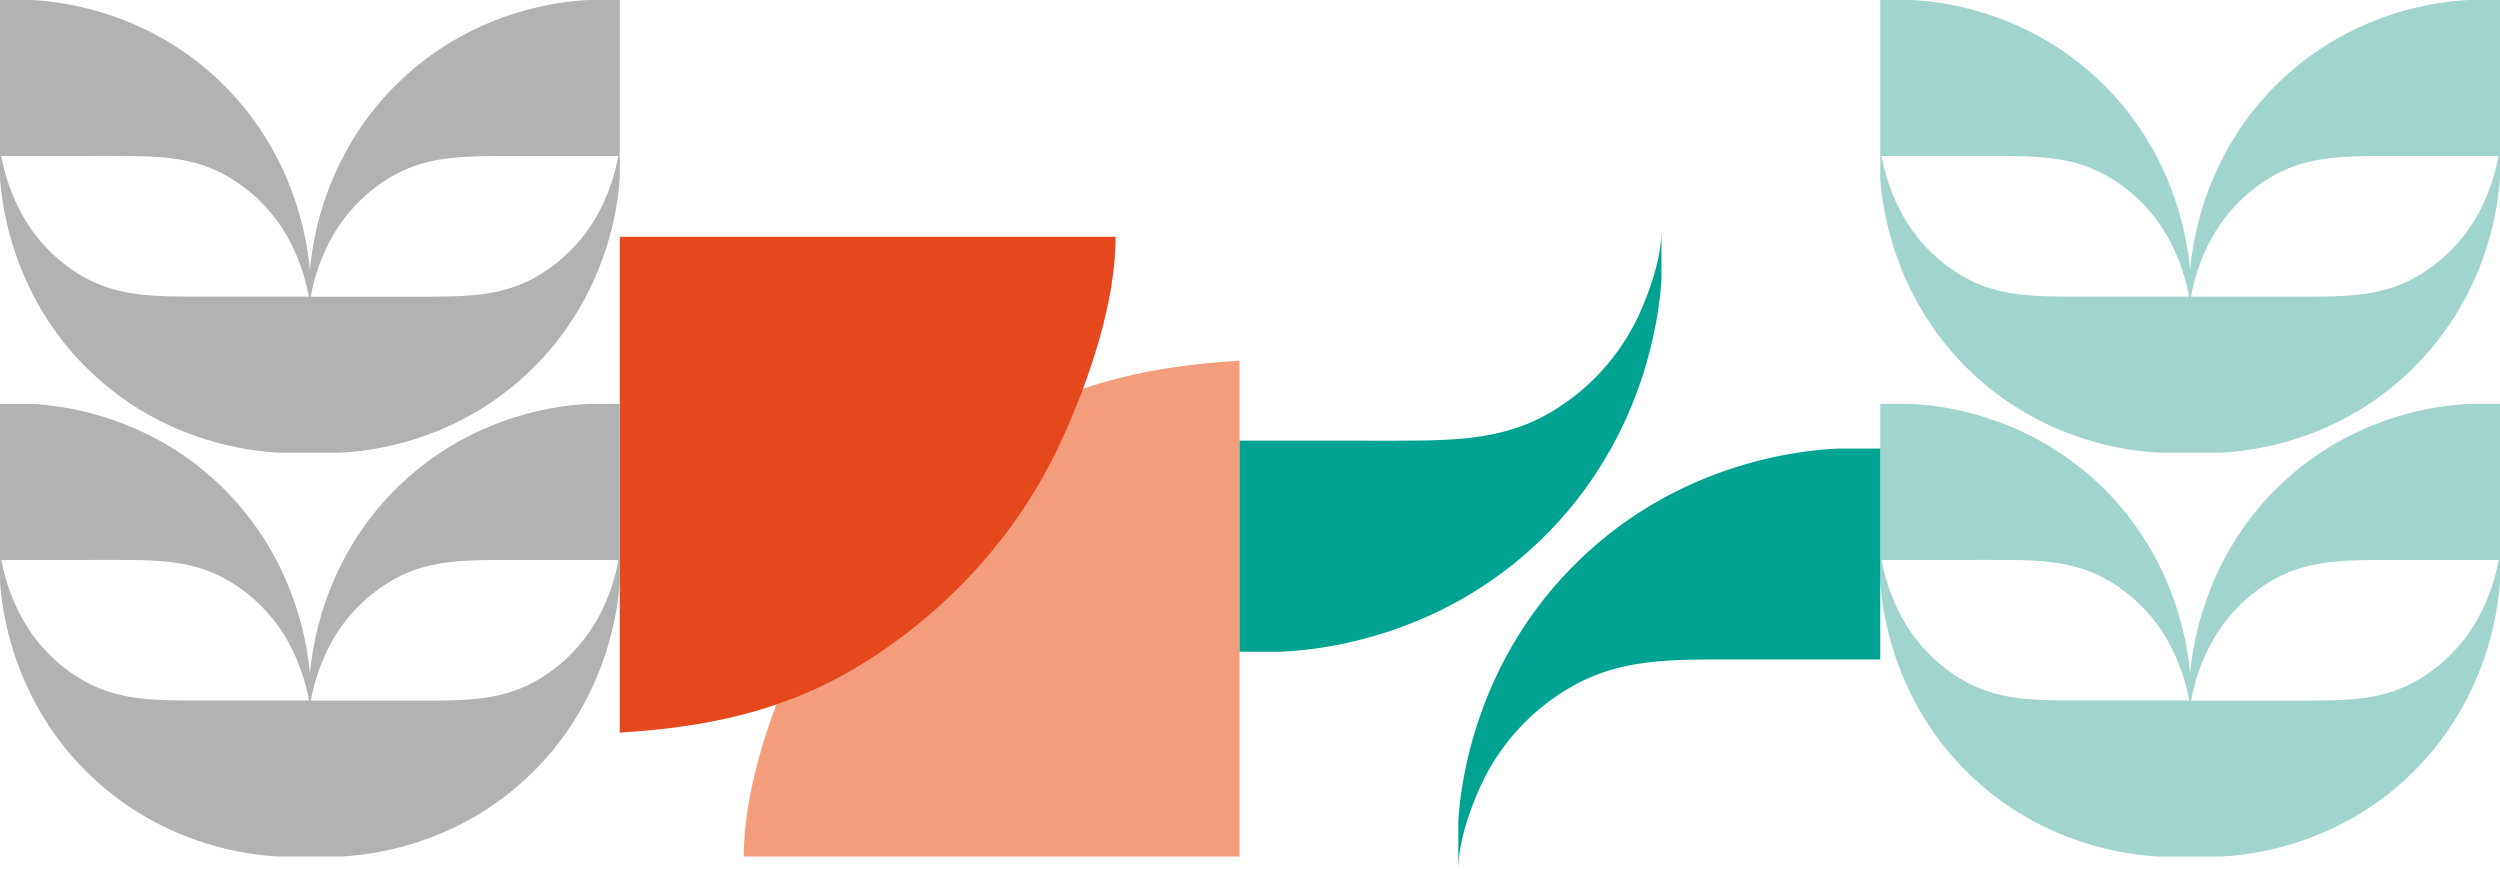 <svg width="359" height="125" viewBox="0 0 359 125" xmlns="http://www.w3.org/2000/svg">
    <g fill-rule="nonzero" fill="none">
        <path d="M144.088 61.127c10.913-6.53 22.115-8.609 33.912-9.327V123h-71.2c0-9.543 3.8-20.542 7.711-29.13 6.193-13.622 16.806-25.114 29.577-32.743z" fill="#F49D7D"/>
        <path d="M122.91 95.877c-10.934 6.515-22.117 8.605-33.91 9.323V34h71.2c0 9.544-3.801 20.544-7.717 29.133-6.188 13.622-16.802 25.125-29.574 32.744z" fill="#E5481D"/>
        <path d="M32.04 70.102C20.922 59.114 7.588 58.147 4.426 58H0v25.515c.217 3.205 1.47 16.477 12.513 27.383C23.636 121.881 36.97 122.853 40.132 123h8.736c3.167-.147 16.501-1.119 27.62-12.102C87.53 99.992 88.782 86.72 89 83.515V58h-4.421c-3.167.147-16.496 1.114-27.619 12.102-10.358 10.228-12.085 22.542-12.457 26.67-.358-4.128-2.1-16.442-12.463-26.67zm14.82 23.585a23.342 23.342 0 0 1 9.254-10.233c4.814-2.87 9.799-3.002 15.247-3.038H88.81a28.158 28.158 0 0 1-2.22 6.912 23.301 23.301 0 0 1-9.256 10.238c-4.814 2.876-9.799 3.003-15.247 3.038H44.638a28.122 28.122 0 0 1 2.221-6.917zM17.653 80.401c5.443.04 10.433.172 15.247 3.038a23.327 23.327 0 0 1 9.25 10.243 28.127 28.127 0 0 1 2.226 6.907H26.914c-5.443-.04-10.433-.167-15.247-3.038a23.292 23.292 0 0 1-9.235-10.238 28.167 28.167 0 0 1-2.24-6.897h9.974c2.493 0 4.985-.035 7.478 0l.01-.015z" fill="#B1B2B4"/>
        <path d="M302.04 70.102C290.922 59.114 277.588 58.147 274.426 58H270v25.515c.217 3.205 1.47 16.477 12.513 27.383 11.123 10.983 24.457 11.955 27.619 12.102h8.736c3.167-.147 16.501-1.119 27.62-12.102C357.53 99.992 358.782 86.72 359 83.515V58h-4.421c-3.167.147-16.496 1.114-27.619 12.102-10.358 10.228-12.085 22.542-12.457 26.67-.358-4.128-2.1-16.442-12.463-26.67zm14.82 23.585a23.342 23.342 0 0 1 9.254-10.233c4.814-2.87 9.799-3.002 15.247-3.038h17.448a28.158 28.158 0 0 1-2.22 6.912 23.301 23.301 0 0 1-9.256 10.238c-4.814 2.876-9.799 3.003-15.247 3.038h-17.448a28.122 28.122 0 0 1 2.221-6.917zm-29.206-13.286c5.443.04 10.433.172 15.247 3.038a23.327 23.327 0 0 1 9.25 10.243 28.127 28.127 0 0 1 2.226 6.907h-17.463c-5.443-.04-10.433-.167-15.247-3.038a23.292 23.292 0 0 1-9.235-10.238 28.167 28.167 0 0 1-2.24-6.897h9.974c2.493 0 4.985-.035 7.478 0l.01-.015z" fill="#A0D4CD"/>
        <path d="M32.02 12.103C20.902 1.114 7.568.147 4.426 0H0v25.517c.217 3.2 1.47 16.473 12.513 27.385C23.636 63.886 36.97 64.858 40.132 65h8.736c3.167-.142 16.501-1.114 27.62-12.098C87.604 41.92 88.782 28.717 89 25.517V0h-4.421C81.412.147 68.083 1.114 56.96 12.103 46.602 22.332 44.875 34.642 44.503 38.774c-.378-4.132-2.12-16.442-12.483-26.671zm14.819 23.582a23.358 23.358 0 0 1 9.255-10.239c4.814-2.871 9.799-3.003 15.247-3.038h17.448a28.162 28.162 0 0 1-2.221 6.912 23.302 23.302 0 0 1-9.255 10.24c-4.814 2.87-9.799 3.002-15.247 3.037H44.618a28.233 28.233 0 0 1 2.22-6.912zM17.634 22.403c5.443.04 10.433.172 15.247 3.038a23.343 23.343 0 0 1 9.25 10.24 28.238 28.238 0 0 1 2.225 6.911H26.894c-5.443-.04-10.433-.172-15.247-3.038a23.293 23.293 0 0 1-9.235-10.24 28.172 28.172 0 0 1-2.226-6.911h9.975c2.478 0 4.97-.02 7.463 0h.01z" fill="#B1B2B4"/>
        <path d="M302.02 12.103C290.902 1.114 277.568.147 274.426 0H270v25.517c.217 3.2 1.47 16.473 12.513 27.385C293.636 63.886 306.97 64.858 310.132 65h8.736c3.167-.142 16.501-1.114 27.62-12.098C357.604 41.92 358.782 28.717 359 25.517V0h-4.421c-3.167.147-16.496 1.114-27.619 12.103-10.358 10.229-12.085 22.539-12.457 26.671-.378-4.132-2.12-16.442-12.483-26.671zm14.819 23.582a23.358 23.358 0 0 1 9.255-10.239c4.814-2.871 9.799-3.003 15.247-3.038h17.448a28.162 28.162 0 0 1-2.221 6.912 23.302 23.302 0 0 1-9.255 10.24c-4.814 2.87-9.799 3.002-15.247 3.037h-17.448a28.233 28.233 0 0 1 2.22-6.912zm-29.205-13.282c5.443.04 10.433.172 15.247 3.038a23.343 23.343 0 0 1 9.25 10.24 28.238 28.238 0 0 1 2.225 6.911h-17.462c-5.443-.04-10.433-.172-15.247-3.038a23.293 23.293 0 0 1-9.235-10.24 28.172 28.172 0 0 1-2.226-6.911h9.975c2.478 0 4.97-.02 7.463 0h.01z" fill="#A0D4CD"/>
        <g fill="#00A291">
            <path d="M270 94.7h-23.986c-7.392.03-14.188.23-20.728 4.135a31.57 31.57 0 0 0-12.588 13.852c-1.668 3.643-3.283 8.286-3.283 12.313v-7.183c.292-4.33 1.995-22.281 17.014-37.036 15.122-14.879 33.255-16.166 37.56-16.366H270V94.7zM178 63.277h13.843c3.389 0 6.773.026 10.161 0 7.399-.056 14.182-.23 20.724-4.105a31.632 31.632 0 0 0 12.576-13.856c1.661-3.643 3.281-8.293 3.281-12.316v7.184c-.292 4.332-2 22.282-17.01 37.041-15.14 14.852-33.26 16.165-37.566 16.36H178V63.277z"/>
        </g>
    </g>
</svg>
